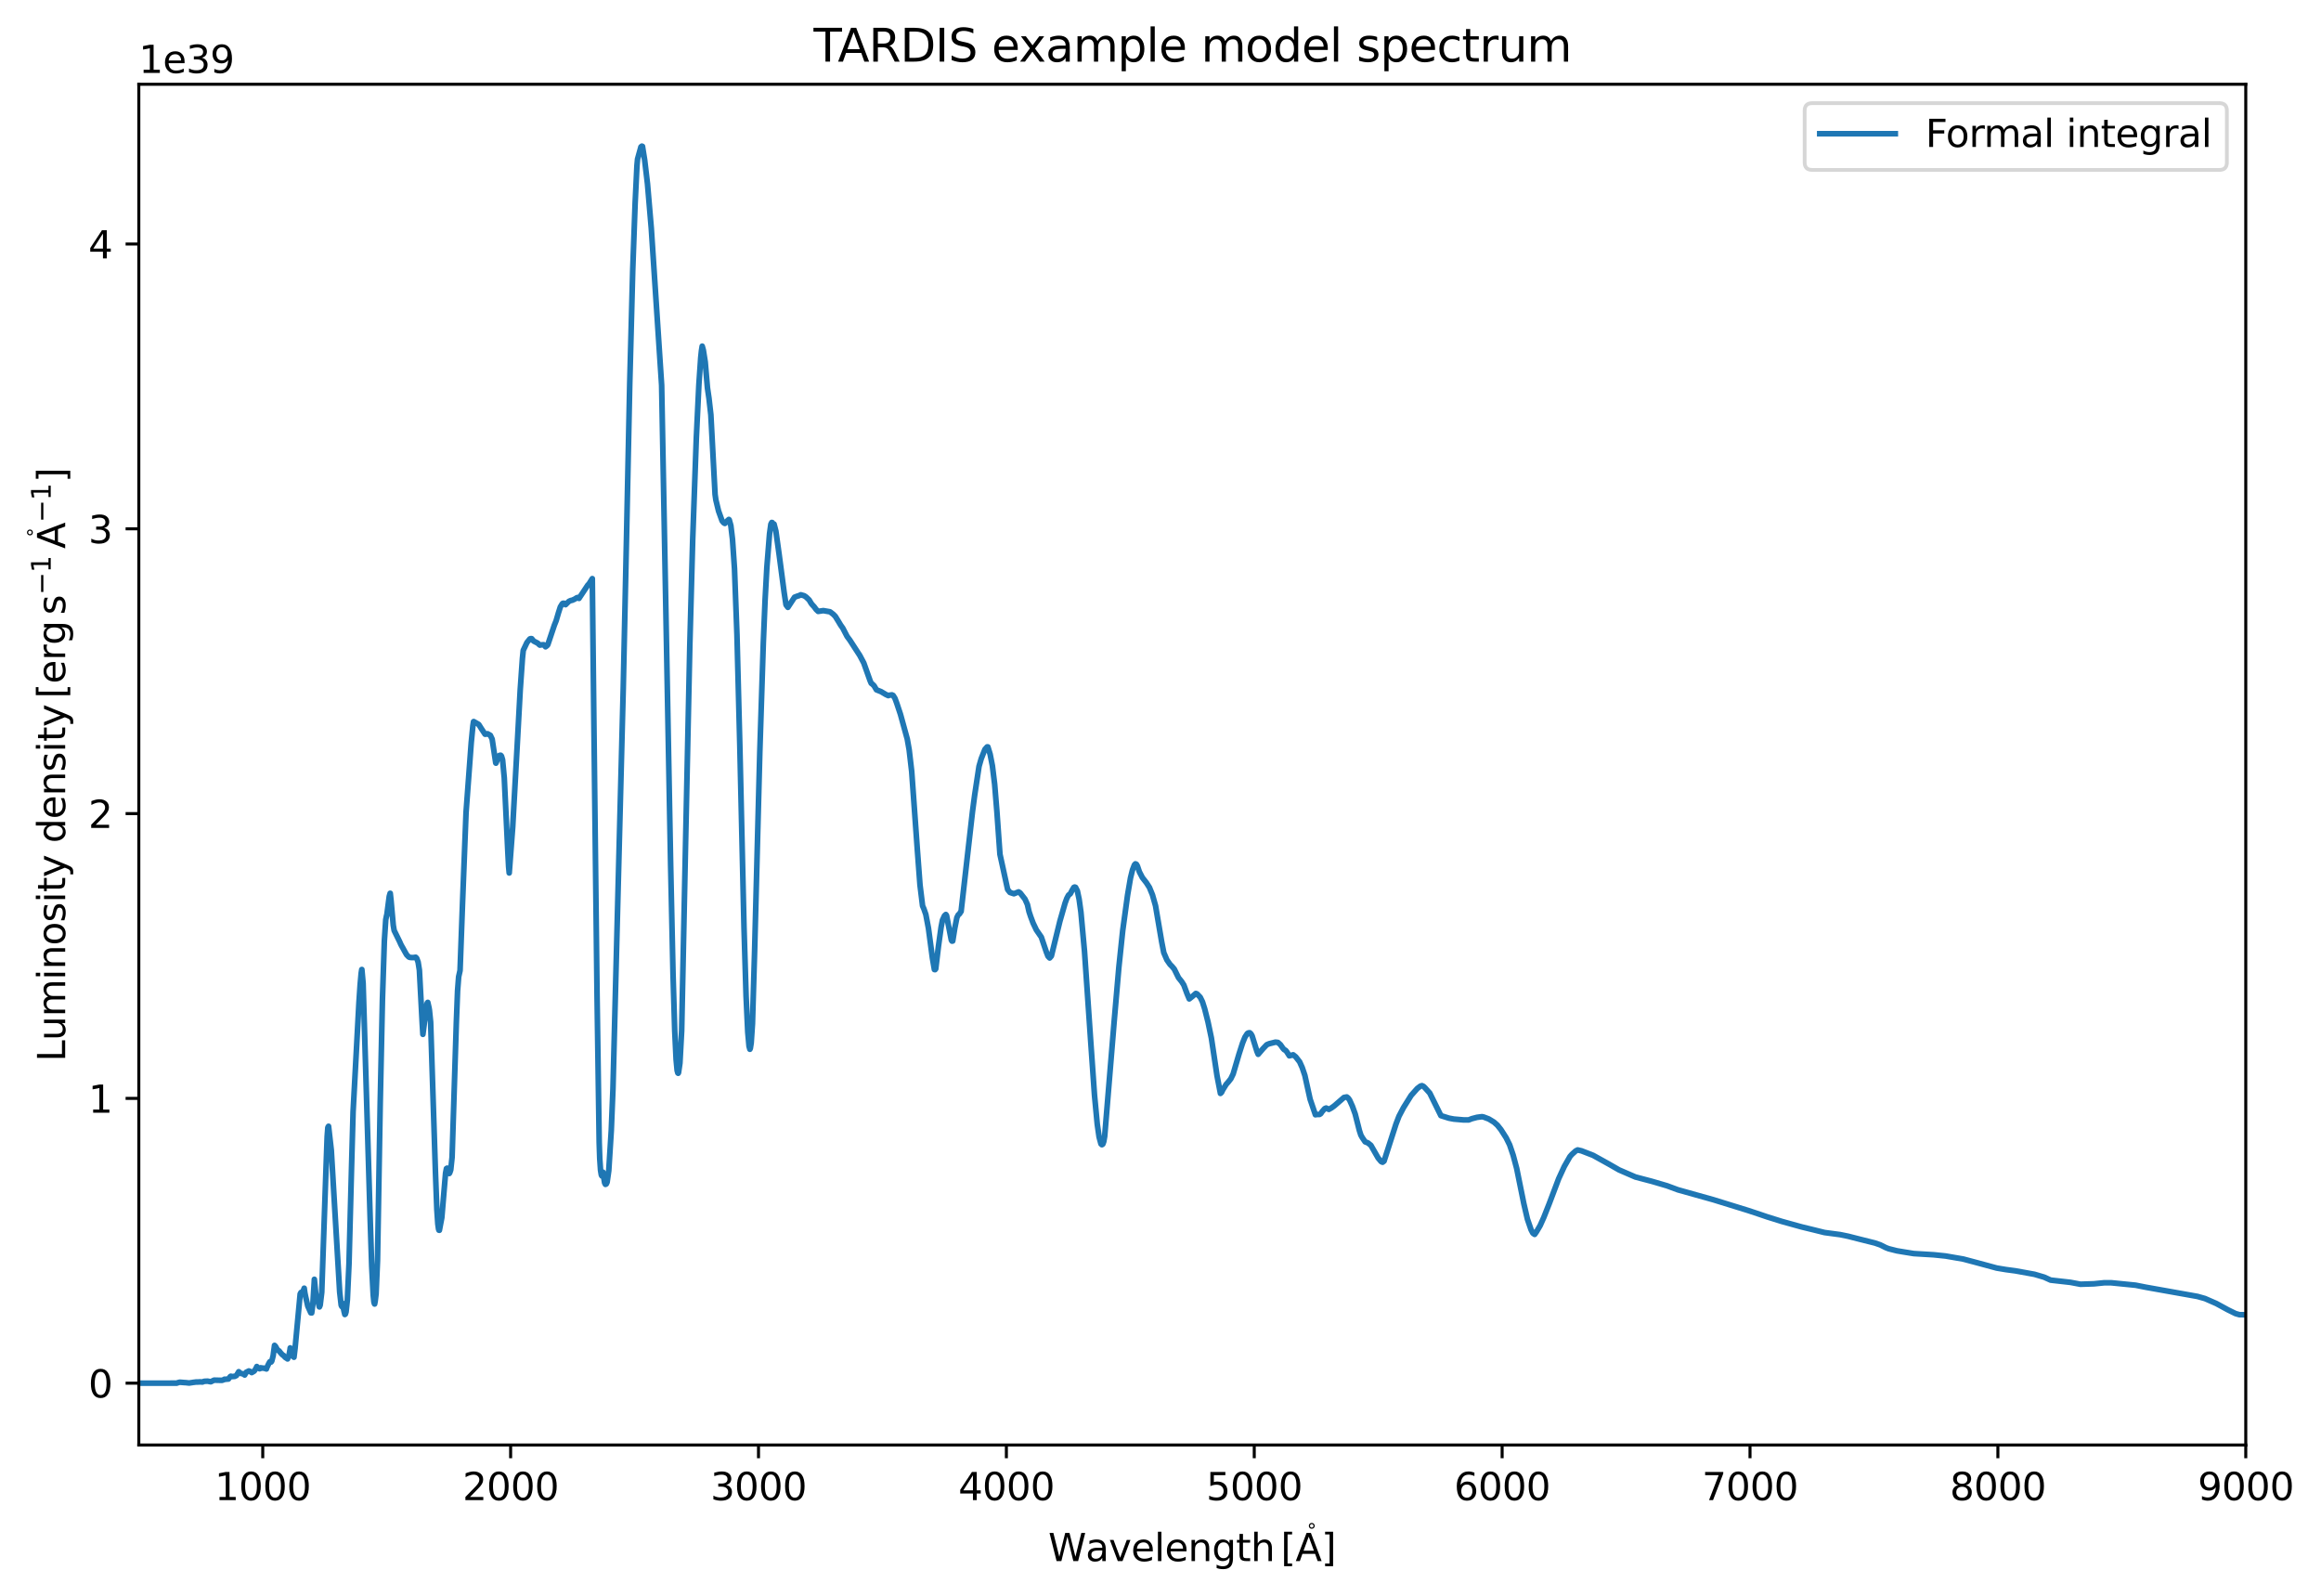 <?xml version="1.0" encoding="utf-8" standalone="no"?>
<!DOCTYPE svg PUBLIC "-//W3C//DTD SVG 1.1//EN"
  "http://www.w3.org/Graphics/SVG/1.1/DTD/svg11.dtd">
<svg xmlns:xlink="http://www.w3.org/1999/xlink" width="614.688pt" height="422.756pt" viewBox="0 0 614.688 422.756" xmlns="http://www.w3.org/2000/svg" version="1.1">
 <defs>
  <style type="text/css">*{stroke-linejoin: round; stroke-linecap: butt}</style>
 </defs>
 <g id="figure_1">
  <g id="patch_1">
   <path d="M 0 422.756 
L 614.688 422.756 
L 614.688 0 
L 0 0 
z
" style="fill: #ffffff"/>
  </g>
  <g id="axes_1">
   <g id="patch_2">
    <path d="M 36.763 382.678 
L 594.763 382.678 
L 594.763 22.318 
L 36.763 22.318 
z
" style="fill: #ffffff"/>
   </g>
   <g id="matplotlib.axis_1">
    <g id="xtick_1">
     <g id="line2d_1">
      <defs>
       <path id="ma268e1505b" d="M 0 0 
L 0 3.5 
" style="stroke: #000000; stroke-width: 0.8"/>
      </defs>
      <g>
       <use xlink:href="#ma268e1505b" x="69.586" y="382.678" style="stroke: #000000; stroke-width: 0.8"/>
      </g>
     </g>
     <g id="text_1">
      <!-- 1000 -->
      <g transform="translate(56.861 397.277) scale(0.1 -0.1)">
       <defs>
        <path id="DejaVuSans-31" d="M 794 531 
L 1825 531 
L 1825 4091 
L 703 3866 
L 703 4441 
L 1819 4666 
L 2450 4666 
L 2450 531 
L 3481 531 
L 3481 0 
L 794 0 
L 794 531 
z
" transform="scale(0.016)"/>
        <path id="DejaVuSans-30" d="M 2034 4250 
Q 1547 4250 1301 3770 
Q 1056 3291 1056 2328 
Q 1056 1369 1301 889 
Q 1547 409 2034 409 
Q 2525 409 2770 889 
Q 3016 1369 3016 2328 
Q 3016 3291 2770 3770 
Q 2525 4250 2034 4250 
z
M 2034 4750 
Q 2819 4750 3233 4129 
Q 3647 3509 3647 2328 
Q 3647 1150 3233 529 
Q 2819 -91 2034 -91 
Q 1250 -91 836 529 
Q 422 1150 422 2328 
Q 422 3509 836 4129 
Q 1250 4750 2034 4750 
z
" transform="scale(0.016)"/>
       </defs>
       <use xlink:href="#DejaVuSans-31"/>
       <use xlink:href="#DejaVuSans-30" transform="translate(63.623 0)"/>
       <use xlink:href="#DejaVuSans-30" transform="translate(127.246 0)"/>
       <use xlink:href="#DejaVuSans-30" transform="translate(190.869 0)"/>
      </g>
     </g>
    </g>
    <g id="xtick_2">
     <g id="line2d_2">
      <g>
       <use xlink:href="#ma268e1505b" x="135.233" y="382.678" style="stroke: #000000; stroke-width: 0.8"/>
      </g>
     </g>
     <g id="text_2">
      <!-- 2000 -->
      <g transform="translate(122.508 397.277) scale(0.1 -0.1)">
       <defs>
        <path id="DejaVuSans-32" d="M 1228 531 
L 3431 531 
L 3431 0 
L 469 0 
L 469 531 
Q 828 903 1448 1529 
Q 2069 2156 2228 2338 
Q 2531 2678 2651 2914 
Q 2772 3150 2772 3378 
Q 2772 3750 2511 3984 
Q 2250 4219 1831 4219 
Q 1534 4219 1204 4116 
Q 875 4013 500 3803 
L 500 4441 
Q 881 4594 1212 4672 
Q 1544 4750 1819 4750 
Q 2544 4750 2975 4387 
Q 3406 4025 3406 3419 
Q 3406 3131 3298 2873 
Q 3191 2616 2906 2266 
Q 2828 2175 2409 1742 
Q 1991 1309 1228 531 
z
" transform="scale(0.016)"/>
       </defs>
       <use xlink:href="#DejaVuSans-32"/>
       <use xlink:href="#DejaVuSans-30" transform="translate(63.623 0)"/>
       <use xlink:href="#DejaVuSans-30" transform="translate(127.246 0)"/>
       <use xlink:href="#DejaVuSans-30" transform="translate(190.869 0)"/>
      </g>
     </g>
    </g>
    <g id="xtick_3">
     <g id="line2d_3">
      <g>
       <use xlink:href="#ma268e1505b" x="200.88" y="382.678" style="stroke: #000000; stroke-width: 0.8"/>
      </g>
     </g>
     <g id="text_3">
      <!-- 3000 -->
      <g transform="translate(188.155 397.277) scale(0.1 -0.1)">
       <defs>
        <path id="DejaVuSans-33" d="M 2597 2516 
Q 3050 2419 3304 2112 
Q 3559 1806 3559 1356 
Q 3559 666 3084 287 
Q 2609 -91 1734 -91 
Q 1441 -91 1130 -33 
Q 819 25 488 141 
L 488 750 
Q 750 597 1062 519 
Q 1375 441 1716 441 
Q 2309 441 2620 675 
Q 2931 909 2931 1356 
Q 2931 1769 2642 2001 
Q 2353 2234 1838 2234 
L 1294 2234 
L 1294 2753 
L 1863 2753 
Q 2328 2753 2575 2939 
Q 2822 3125 2822 3475 
Q 2822 3834 2567 4026 
Q 2313 4219 1838 4219 
Q 1578 4219 1281 4162 
Q 984 4106 628 3988 
L 628 4550 
Q 988 4650 1302 4700 
Q 1616 4750 1894 4750 
Q 2613 4750 3031 4423 
Q 3450 4097 3450 3541 
Q 3450 3153 3228 2886 
Q 3006 2619 2597 2516 
z
" transform="scale(0.016)"/>
       </defs>
       <use xlink:href="#DejaVuSans-33"/>
       <use xlink:href="#DejaVuSans-30" transform="translate(63.623 0)"/>
       <use xlink:href="#DejaVuSans-30" transform="translate(127.246 0)"/>
       <use xlink:href="#DejaVuSans-30" transform="translate(190.869 0)"/>
      </g>
     </g>
    </g>
    <g id="xtick_4">
     <g id="line2d_4">
      <g>
       <use xlink:href="#ma268e1505b" x="266.527" y="382.678" style="stroke: #000000; stroke-width: 0.8"/>
      </g>
     </g>
     <g id="text_4">
      <!-- 4000 -->
      <g transform="translate(253.802 397.277) scale(0.1 -0.1)">
       <defs>
        <path id="DejaVuSans-34" d="M 2419 4116 
L 825 1625 
L 2419 1625 
L 2419 4116 
z
M 2253 4666 
L 3047 4666 
L 3047 1625 
L 3713 1625 
L 3713 1100 
L 3047 1100 
L 3047 0 
L 2419 0 
L 2419 1100 
L 313 1100 
L 313 1709 
L 2253 4666 
z
" transform="scale(0.016)"/>
       </defs>
       <use xlink:href="#DejaVuSans-34"/>
       <use xlink:href="#DejaVuSans-30" transform="translate(63.623 0)"/>
       <use xlink:href="#DejaVuSans-30" transform="translate(127.246 0)"/>
       <use xlink:href="#DejaVuSans-30" transform="translate(190.869 0)"/>
      </g>
     </g>
    </g>
    <g id="xtick_5">
     <g id="line2d_5">
      <g>
       <use xlink:href="#ma268e1505b" x="332.174" y="382.678" style="stroke: #000000; stroke-width: 0.8"/>
      </g>
     </g>
     <g id="text_5">
      <!-- 5000 -->
      <g transform="translate(319.449 397.277) scale(0.1 -0.1)">
       <defs>
        <path id="DejaVuSans-35" d="M 691 4666 
L 3169 4666 
L 3169 4134 
L 1269 4134 
L 1269 2991 
Q 1406 3038 1543 3061 
Q 1681 3084 1819 3084 
Q 2600 3084 3056 2656 
Q 3513 2228 3513 1497 
Q 3513 744 3044 326 
Q 2575 -91 1722 -91 
Q 1428 -91 1123 -41 
Q 819 9 494 109 
L 494 744 
Q 775 591 1075 516 
Q 1375 441 1709 441 
Q 2250 441 2565 725 
Q 2881 1009 2881 1497 
Q 2881 1984 2565 2268 
Q 2250 2553 1709 2553 
Q 1456 2553 1204 2497 
Q 953 2441 691 2322 
L 691 4666 
z
" transform="scale(0.016)"/>
       </defs>
       <use xlink:href="#DejaVuSans-35"/>
       <use xlink:href="#DejaVuSans-30" transform="translate(63.623 0)"/>
       <use xlink:href="#DejaVuSans-30" transform="translate(127.246 0)"/>
       <use xlink:href="#DejaVuSans-30" transform="translate(190.869 0)"/>
      </g>
     </g>
    </g>
    <g id="xtick_6">
     <g id="line2d_6">
      <g>
       <use xlink:href="#ma268e1505b" x="397.821" y="382.678" style="stroke: #000000; stroke-width: 0.8"/>
      </g>
     </g>
     <g id="text_6">
      <!-- 6000 -->
      <g transform="translate(385.096 397.277) scale(0.1 -0.1)">
       <defs>
        <path id="DejaVuSans-36" d="M 2113 2584 
Q 1688 2584 1439 2293 
Q 1191 2003 1191 1497 
Q 1191 994 1439 701 
Q 1688 409 2113 409 
Q 2538 409 2786 701 
Q 3034 994 3034 1497 
Q 3034 2003 2786 2293 
Q 2538 2584 2113 2584 
z
M 3366 4563 
L 3366 3988 
Q 3128 4100 2886 4159 
Q 2644 4219 2406 4219 
Q 1781 4219 1451 3797 
Q 1122 3375 1075 2522 
Q 1259 2794 1537 2939 
Q 1816 3084 2150 3084 
Q 2853 3084 3261 2657 
Q 3669 2231 3669 1497 
Q 3669 778 3244 343 
Q 2819 -91 2113 -91 
Q 1303 -91 875 529 
Q 447 1150 447 2328 
Q 447 3434 972 4092 
Q 1497 4750 2381 4750 
Q 2619 4750 2861 4703 
Q 3103 4656 3366 4563 
z
" transform="scale(0.016)"/>
       </defs>
       <use xlink:href="#DejaVuSans-36"/>
       <use xlink:href="#DejaVuSans-30" transform="translate(63.623 0)"/>
       <use xlink:href="#DejaVuSans-30" transform="translate(127.246 0)"/>
       <use xlink:href="#DejaVuSans-30" transform="translate(190.869 0)"/>
      </g>
     </g>
    </g>
    <g id="xtick_7">
     <g id="line2d_7">
      <g>
       <use xlink:href="#ma268e1505b" x="463.468" y="382.678" style="stroke: #000000; stroke-width: 0.8"/>
      </g>
     </g>
     <g id="text_7">
      <!-- 7000 -->
      <g transform="translate(450.743 397.277) scale(0.1 -0.1)">
       <defs>
        <path id="DejaVuSans-37" d="M 525 4666 
L 3525 4666 
L 3525 4397 
L 1831 0 
L 1172 0 
L 2766 4134 
L 525 4134 
L 525 4666 
z
" transform="scale(0.016)"/>
       </defs>
       <use xlink:href="#DejaVuSans-37"/>
       <use xlink:href="#DejaVuSans-30" transform="translate(63.623 0)"/>
       <use xlink:href="#DejaVuSans-30" transform="translate(127.246 0)"/>
       <use xlink:href="#DejaVuSans-30" transform="translate(190.869 0)"/>
      </g>
     </g>
    </g>
    <g id="xtick_8">
     <g id="line2d_8">
      <g>
       <use xlink:href="#ma268e1505b" x="529.115" y="382.678" style="stroke: #000000; stroke-width: 0.8"/>
      </g>
     </g>
     <g id="text_8">
      <!-- 8000 -->
      <g transform="translate(516.39 397.277) scale(0.1 -0.1)">
       <defs>
        <path id="DejaVuSans-38" d="M 2034 2216 
Q 1584 2216 1326 1975 
Q 1069 1734 1069 1313 
Q 1069 891 1326 650 
Q 1584 409 2034 409 
Q 2484 409 2743 651 
Q 3003 894 3003 1313 
Q 3003 1734 2745 1975 
Q 2488 2216 2034 2216 
z
M 1403 2484 
Q 997 2584 770 2862 
Q 544 3141 544 3541 
Q 544 4100 942 4425 
Q 1341 4750 2034 4750 
Q 2731 4750 3128 4425 
Q 3525 4100 3525 3541 
Q 3525 3141 3298 2862 
Q 3072 2584 2669 2484 
Q 3125 2378 3379 2068 
Q 3634 1759 3634 1313 
Q 3634 634 3220 271 
Q 2806 -91 2034 -91 
Q 1263 -91 848 271 
Q 434 634 434 1313 
Q 434 1759 690 2068 
Q 947 2378 1403 2484 
z
M 1172 3481 
Q 1172 3119 1398 2916 
Q 1625 2713 2034 2713 
Q 2441 2713 2670 2916 
Q 2900 3119 2900 3481 
Q 2900 3844 2670 4047 
Q 2441 4250 2034 4250 
Q 1625 4250 1398 4047 
Q 1172 3844 1172 3481 
z
" transform="scale(0.016)"/>
       </defs>
       <use xlink:href="#DejaVuSans-38"/>
       <use xlink:href="#DejaVuSans-30" transform="translate(63.623 0)"/>
       <use xlink:href="#DejaVuSans-30" transform="translate(127.246 0)"/>
       <use xlink:href="#DejaVuSans-30" transform="translate(190.869 0)"/>
      </g>
     </g>
    </g>
    <g id="xtick_9">
     <g id="line2d_9">
      <g>
       <use xlink:href="#ma268e1505b" x="594.763" y="382.678" style="stroke: #000000; stroke-width: 0.8"/>
      </g>
     </g>
     <g id="text_9">
      <!-- 9000 -->
      <g transform="translate(582.038 397.277) scale(0.1 -0.1)">
       <defs>
        <path id="DejaVuSans-39" d="M 703 97 
L 703 672 
Q 941 559 1184 500 
Q 1428 441 1663 441 
Q 2288 441 2617 861 
Q 2947 1281 2994 2138 
Q 2813 1869 2534 1725 
Q 2256 1581 1919 1581 
Q 1219 1581 811 2004 
Q 403 2428 403 3163 
Q 403 3881 828 4315 
Q 1253 4750 1959 4750 
Q 2769 4750 3195 4129 
Q 3622 3509 3622 2328 
Q 3622 1225 3098 567 
Q 2575 -91 1691 -91 
Q 1453 -91 1209 -44 
Q 966 3 703 97 
z
M 1959 2075 
Q 2384 2075 2632 2365 
Q 2881 2656 2881 3163 
Q 2881 3666 2632 3958 
Q 2384 4250 1959 4250 
Q 1534 4250 1286 3958 
Q 1038 3666 1038 3163 
Q 1038 2656 1286 2365 
Q 1534 2075 1959 2075 
z
" transform="scale(0.016)"/>
       </defs>
       <use xlink:href="#DejaVuSans-39"/>
       <use xlink:href="#DejaVuSans-30" transform="translate(63.623 0)"/>
       <use xlink:href="#DejaVuSans-30" transform="translate(127.246 0)"/>
       <use xlink:href="#DejaVuSans-30" transform="translate(190.869 0)"/>
      </g>
     </g>
    </g>
    <g id="text_10">
     <!-- $\text{Wavelength}\,[\mathrm{\mathring{A}}]$ -->
     <g transform="translate(277.613 413.456) scale(0.1 -0.1)">
      <defs>
       <path id="DejaVuSans-57" d="M 213 4666 
L 850 4666 
L 1831 722 
L 2809 4666 
L 3519 4666 
L 4500 722 
L 5478 4666 
L 6119 4666 
L 4947 0 
L 4153 0 
L 3169 4050 
L 2175 0 
L 1381 0 
L 213 4666 
z
" transform="scale(0.016)"/>
       <path id="DejaVuSans-61" d="M 2194 1759 
Q 1497 1759 1228 1600 
Q 959 1441 959 1056 
Q 959 750 1161 570 
Q 1363 391 1709 391 
Q 2188 391 2477 730 
Q 2766 1069 2766 1631 
L 2766 1759 
L 2194 1759 
z
M 3341 1997 
L 3341 0 
L 2766 0 
L 2766 531 
Q 2569 213 2275 61 
Q 1981 -91 1556 -91 
Q 1019 -91 701 211 
Q 384 513 384 1019 
Q 384 1609 779 1909 
Q 1175 2209 1959 2209 
L 2766 2209 
L 2766 2266 
Q 2766 2663 2505 2880 
Q 2244 3097 1772 3097 
Q 1472 3097 1187 3025 
Q 903 2953 641 2809 
L 641 3341 
Q 956 3463 1253 3523 
Q 1550 3584 1831 3584 
Q 2591 3584 2966 3190 
Q 3341 2797 3341 1997 
z
" transform="scale(0.016)"/>
       <path id="DejaVuSans-76" d="M 191 3500 
L 800 3500 
L 1894 563 
L 2988 3500 
L 3597 3500 
L 2284 0 
L 1503 0 
L 191 3500 
z
" transform="scale(0.016)"/>
       <path id="DejaVuSans-65" d="M 3597 1894 
L 3597 1613 
L 953 1613 
Q 991 1019 1311 708 
Q 1631 397 2203 397 
Q 2534 397 2845 478 
Q 3156 559 3463 722 
L 3463 178 
Q 3153 47 2828 -22 
Q 2503 -91 2169 -91 
Q 1331 -91 842 396 
Q 353 884 353 1716 
Q 353 2575 817 3079 
Q 1281 3584 2069 3584 
Q 2775 3584 3186 3129 
Q 3597 2675 3597 1894 
z
M 3022 2063 
Q 3016 2534 2758 2815 
Q 2500 3097 2075 3097 
Q 1594 3097 1305 2825 
Q 1016 2553 972 2059 
L 3022 2063 
z
" transform="scale(0.016)"/>
       <path id="DejaVuSans-6c" d="M 603 4863 
L 1178 4863 
L 1178 0 
L 603 0 
L 603 4863 
z
" transform="scale(0.016)"/>
       <path id="DejaVuSans-6e" d="M 3513 2113 
L 3513 0 
L 2938 0 
L 2938 2094 
Q 2938 2591 2744 2837 
Q 2550 3084 2163 3084 
Q 1697 3084 1428 2787 
Q 1159 2491 1159 1978 
L 1159 0 
L 581 0 
L 581 3500 
L 1159 3500 
L 1159 2956 
Q 1366 3272 1645 3428 
Q 1925 3584 2291 3584 
Q 2894 3584 3203 3211 
Q 3513 2838 3513 2113 
z
" transform="scale(0.016)"/>
       <path id="DejaVuSans-67" d="M 2906 1791 
Q 2906 2416 2648 2759 
Q 2391 3103 1925 3103 
Q 1463 3103 1205 2759 
Q 947 2416 947 1791 
Q 947 1169 1205 825 
Q 1463 481 1925 481 
Q 2391 481 2648 825 
Q 2906 1169 2906 1791 
z
M 3481 434 
Q 3481 -459 3084 -895 
Q 2688 -1331 1869 -1331 
Q 1566 -1331 1297 -1286 
Q 1028 -1241 775 -1147 
L 775 -588 
Q 1028 -725 1275 -790 
Q 1522 -856 1778 -856 
Q 2344 -856 2625 -561 
Q 2906 -266 2906 331 
L 2906 616 
Q 2728 306 2450 153 
Q 2172 0 1784 0 
Q 1141 0 747 490 
Q 353 981 353 1791 
Q 353 2603 747 3093 
Q 1141 3584 1784 3584 
Q 2172 3584 2450 3431 
Q 2728 3278 2906 2969 
L 2906 3500 
L 3481 3500 
L 3481 434 
z
" transform="scale(0.016)"/>
       <path id="DejaVuSans-74" d="M 1172 4494 
L 1172 3500 
L 2356 3500 
L 2356 3053 
L 1172 3053 
L 1172 1153 
Q 1172 725 1289 603 
Q 1406 481 1766 481 
L 2356 481 
L 2356 0 
L 1766 0 
Q 1100 0 847 248 
Q 594 497 594 1153 
L 594 3053 
L 172 3053 
L 172 3500 
L 594 3500 
L 594 4494 
L 1172 4494 
z
" transform="scale(0.016)"/>
       <path id="DejaVuSans-68" d="M 3513 2113 
L 3513 0 
L 2938 0 
L 2938 2094 
Q 2938 2591 2744 2837 
Q 2550 3084 2163 3084 
Q 1697 3084 1428 2787 
Q 1159 2491 1159 1978 
L 1159 0 
L 581 0 
L 581 4863 
L 1159 4863 
L 1159 2956 
Q 1366 3272 1645 3428 
Q 1925 3584 2291 3584 
Q 2894 3584 3203 3211 
Q 3513 2838 3513 2113 
z
" transform="scale(0.016)"/>
       <path id="DejaVuSans-5b" d="M 550 4863 
L 1875 4863 
L 1875 4416 
L 1125 4416 
L 1125 -397 
L 1875 -397 
L 1875 -844 
L 550 -844 
L 550 4863 
z
" transform="scale(0.016)"/>
       <path id="DejaVuSans-2218" d="M 2003 2603 
Q 1753 2603 1581 2429 
Q 1409 2256 1409 2006 
Q 1409 1759 1581 1589 
Q 1753 1419 2003 1419 
Q 2253 1419 2425 1589 
Q 2597 1759 2597 2006 
Q 2597 2253 2423 2428 
Q 2250 2603 2003 2603 
z
M 2003 3006 
Q 2203 3006 2387 2929 
Q 2572 2853 2706 2709 
Q 2850 2569 2922 2390 
Q 2994 2212 2994 2006 
Q 2994 1594 2705 1308 
Q 2416 1022 1997 1022 
Q 1575 1022 1294 1303 
Q 1013 1584 1013 2006 
Q 1013 2425 1300 2715 
Q 1588 3006 2003 3006 
z
" transform="scale(0.016)"/>
       <path id="DejaVuSans-41" d="M 2188 4044 
L 1331 1722 
L 3047 1722 
L 2188 4044 
z
M 1831 4666 
L 2547 4666 
L 4325 0 
L 3669 0 
L 3244 1197 
L 1141 1197 
L 716 0 
L 50 0 
L 1831 4666 
z
" transform="scale(0.016)"/>
       <path id="DejaVuSans-5d" d="M 1947 4863 
L 1947 -844 
L 622 -844 
L 622 -397 
L 1369 -397 
L 1369 4416 
L 622 4416 
L 622 4863 
L 1947 4863 
z
" transform="scale(0.016)"/>
      </defs>
      <use xlink:href="#DejaVuSans-57" transform="translate(0 0.391)"/>
      <use xlink:href="#DejaVuSans-61" transform="translate(98.877 0.391)"/>
      <use xlink:href="#DejaVuSans-76" transform="translate(160.156 0.391)"/>
      <use xlink:href="#DejaVuSans-65" transform="translate(219.336 0.391)"/>
      <use xlink:href="#DejaVuSans-6c" transform="translate(280.859 0.391)"/>
      <use xlink:href="#DejaVuSans-65" transform="translate(308.643 0.391)"/>
      <use xlink:href="#DejaVuSans-6e" transform="translate(370.166 0.391)"/>
      <use xlink:href="#DejaVuSans-67" transform="translate(433.545 0.391)"/>
      <use xlink:href="#DejaVuSans-74" transform="translate(497.021 0.391)"/>
      <use xlink:href="#DejaVuSans-68" transform="translate(536.23 0.391)"/>
      <use xlink:href="#DejaVuSans-5b" transform="translate(615.845 0.391)"/>
      <use xlink:href="#DejaVuSans-2218" transform="translate(682.211 77.969) scale(0.49)"/>
      <use xlink:href="#DejaVuSans-41" transform="translate(654.859 0.391)"/>
      <use xlink:href="#DejaVuSans-5d" transform="translate(723.267 0.391)"/>
     </g>
    </g>
   </g>
   <g id="matplotlib.axis_2">
    <g id="ytick_1">
     <g id="line2d_10">
      <defs>
       <path id="m014abcb48f" d="M 0 0 
L -3.5 0 
" style="stroke: #000000; stroke-width: 0.8"/>
      </defs>
      <g>
       <use xlink:href="#m014abcb48f" x="36.763" y="366.298" style="stroke: #000000; stroke-width: 0.8"/>
      </g>
     </g>
     <g id="text_11">
      <!-- 0 -->
      <g transform="translate(23.4 370.097) scale(0.1 -0.1)">
       <use xlink:href="#DejaVuSans-30"/>
      </g>
     </g>
    </g>
    <g id="ytick_2">
     <g id="line2d_11">
      <g>
       <use xlink:href="#m014abcb48f" x="36.763" y="290.881" style="stroke: #000000; stroke-width: 0.8"/>
      </g>
     </g>
     <g id="text_12">
      <!-- 1 -->
      <g transform="translate(23.4 294.68) scale(0.1 -0.1)">
       <use xlink:href="#DejaVuSans-31"/>
      </g>
     </g>
    </g>
    <g id="ytick_3">
     <g id="line2d_12">
      <g>
       <use xlink:href="#m014abcb48f" x="36.763" y="215.463" style="stroke: #000000; stroke-width: 0.8"/>
      </g>
     </g>
     <g id="text_13">
      <!-- 2 -->
      <g transform="translate(23.4 219.262) scale(0.1 -0.1)">
       <use xlink:href="#DejaVuSans-32"/>
      </g>
     </g>
    </g>
    <g id="ytick_4">
     <g id="line2d_13">
      <g>
       <use xlink:href="#m014abcb48f" x="36.763" y="140.046" style="stroke: #000000; stroke-width: 0.8"/>
      </g>
     </g>
     <g id="text_14">
      <!-- 3 -->
      <g transform="translate(23.4 143.845) scale(0.1 -0.1)">
       <use xlink:href="#DejaVuSans-33"/>
      </g>
     </g>
    </g>
    <g id="ytick_5">
     <g id="line2d_14">
      <g>
       <use xlink:href="#m014abcb48f" x="36.763" y="64.628" style="stroke: #000000; stroke-width: 0.8"/>
      </g>
     </g>
     <g id="text_15">
      <!-- 4 -->
      <g transform="translate(23.4 68.427) scale(0.1 -0.1)">
       <use xlink:href="#DejaVuSans-34"/>
      </g>
     </g>
    </g>
    <g id="text_16">
     <!-- $\text{Luminosity density}\,[\mathrm{erg\,s^{-1}\,\mathring{A}^{-1}}]$ -->
     <g transform="translate(17.3 281.148) rotate(-90) scale(0.1 -0.1)">
      <defs>
       <path id="DejaVuSans-4c" d="M 628 4666 
L 1259 4666 
L 1259 531 
L 3531 531 
L 3531 0 
L 628 0 
L 628 4666 
z
" transform="scale(0.016)"/>
       <path id="DejaVuSans-75" d="M 544 1381 
L 544 3500 
L 1119 3500 
L 1119 1403 
Q 1119 906 1312 657 
Q 1506 409 1894 409 
Q 2359 409 2629 706 
Q 2900 1003 2900 1516 
L 2900 3500 
L 3475 3500 
L 3475 0 
L 2900 0 
L 2900 538 
Q 2691 219 2414 64 
Q 2138 -91 1772 -91 
Q 1169 -91 856 284 
Q 544 659 544 1381 
z
M 1991 3584 
L 1991 3584 
z
" transform="scale(0.016)"/>
       <path id="DejaVuSans-6d" d="M 3328 2828 
Q 3544 3216 3844 3400 
Q 4144 3584 4550 3584 
Q 5097 3584 5394 3201 
Q 5691 2819 5691 2113 
L 5691 0 
L 5113 0 
L 5113 2094 
Q 5113 2597 4934 2840 
Q 4756 3084 4391 3084 
Q 3944 3084 3684 2787 
Q 3425 2491 3425 1978 
L 3425 0 
L 2847 0 
L 2847 2094 
Q 2847 2600 2669 2842 
Q 2491 3084 2119 3084 
Q 1678 3084 1418 2786 
Q 1159 2488 1159 1978 
L 1159 0 
L 581 0 
L 581 3500 
L 1159 3500 
L 1159 2956 
Q 1356 3278 1631 3431 
Q 1906 3584 2284 3584 
Q 2666 3584 2933 3390 
Q 3200 3197 3328 2828 
z
" transform="scale(0.016)"/>
       <path id="DejaVuSans-69" d="M 603 3500 
L 1178 3500 
L 1178 0 
L 603 0 
L 603 3500 
z
M 603 4863 
L 1178 4863 
L 1178 4134 
L 603 4134 
L 603 4863 
z
" transform="scale(0.016)"/>
       <path id="DejaVuSans-6f" d="M 1959 3097 
Q 1497 3097 1228 2736 
Q 959 2375 959 1747 
Q 959 1119 1226 758 
Q 1494 397 1959 397 
Q 2419 397 2687 759 
Q 2956 1122 2956 1747 
Q 2956 2369 2687 2733 
Q 2419 3097 1959 3097 
z
M 1959 3584 
Q 2709 3584 3137 3096 
Q 3566 2609 3566 1747 
Q 3566 888 3137 398 
Q 2709 -91 1959 -91 
Q 1206 -91 779 398 
Q 353 888 353 1747 
Q 353 2609 779 3096 
Q 1206 3584 1959 3584 
z
" transform="scale(0.016)"/>
       <path id="DejaVuSans-73" d="M 2834 3397 
L 2834 2853 
Q 2591 2978 2328 3040 
Q 2066 3103 1784 3103 
Q 1356 3103 1142 2972 
Q 928 2841 928 2578 
Q 928 2378 1081 2264 
Q 1234 2150 1697 2047 
L 1894 2003 
Q 2506 1872 2764 1633 
Q 3022 1394 3022 966 
Q 3022 478 2636 193 
Q 2250 -91 1575 -91 
Q 1294 -91 989 -36 
Q 684 19 347 128 
L 347 722 
Q 666 556 975 473 
Q 1284 391 1588 391 
Q 1994 391 2212 530 
Q 2431 669 2431 922 
Q 2431 1156 2273 1281 
Q 2116 1406 1581 1522 
L 1381 1569 
Q 847 1681 609 1914 
Q 372 2147 372 2553 
Q 372 3047 722 3315 
Q 1072 3584 1716 3584 
Q 2034 3584 2315 3537 
Q 2597 3491 2834 3397 
z
" transform="scale(0.016)"/>
       <path id="DejaVuSans-79" d="M 2059 -325 
Q 1816 -950 1584 -1140 
Q 1353 -1331 966 -1331 
L 506 -1331 
L 506 -850 
L 844 -850 
Q 1081 -850 1212 -737 
Q 1344 -625 1503 -206 
L 1606 56 
L 191 3500 
L 800 3500 
L 1894 763 
L 2988 3500 
L 3597 3500 
L 2059 -325 
z
" transform="scale(0.016)"/>
       <path id="DejaVuSans-20" transform="scale(0.016)"/>
       <path id="DejaVuSans-64" d="M 2906 2969 
L 2906 4863 
L 3481 4863 
L 3481 0 
L 2906 0 
L 2906 525 
Q 2725 213 2448 61 
Q 2172 -91 1784 -91 
Q 1150 -91 751 415 
Q 353 922 353 1747 
Q 353 2572 751 3078 
Q 1150 3584 1784 3584 
Q 2172 3584 2448 3432 
Q 2725 3281 2906 2969 
z
M 947 1747 
Q 947 1113 1208 752 
Q 1469 391 1925 391 
Q 2381 391 2643 752 
Q 2906 1113 2906 1747 
Q 2906 2381 2643 2742 
Q 2381 3103 1925 3103 
Q 1469 3103 1208 2742 
Q 947 2381 947 1747 
z
" transform="scale(0.016)"/>
       <path id="DejaVuSans-72" d="M 2631 2963 
Q 2534 3019 2420 3045 
Q 2306 3072 2169 3072 
Q 1681 3072 1420 2755 
Q 1159 2438 1159 1844 
L 1159 0 
L 581 0 
L 581 3500 
L 1159 3500 
L 1159 2956 
Q 1341 3275 1631 3429 
Q 1922 3584 2338 3584 
Q 2397 3584 2469 3576 
Q 2541 3569 2628 3553 
L 2631 2963 
z
" transform="scale(0.016)"/>
       <path id="DejaVuSans-2212" d="M 678 2272 
L 4684 2272 
L 4684 1741 
L 678 1741 
L 678 2272 
z
" transform="scale(0.016)"/>
      </defs>
      <use xlink:href="#DejaVuSans-4c" transform="translate(0 0.391)"/>
      <use xlink:href="#DejaVuSans-75" transform="translate(55.713 0.391)"/>
      <use xlink:href="#DejaVuSans-6d" transform="translate(119.092 0.391)"/>
      <use xlink:href="#DejaVuSans-69" transform="translate(216.504 0.391)"/>
      <use xlink:href="#DejaVuSans-6e" transform="translate(244.287 0.391)"/>
      <use xlink:href="#DejaVuSans-6f" transform="translate(307.666 0.391)"/>
      <use xlink:href="#DejaVuSans-73" transform="translate(368.848 0.391)"/>
      <use xlink:href="#DejaVuSans-69" transform="translate(420.947 0.391)"/>
      <use xlink:href="#DejaVuSans-74" transform="translate(448.73 0.391)"/>
      <use xlink:href="#DejaVuSans-79" transform="translate(487.939 0.391)"/>
      <use xlink:href="#DejaVuSans-20" transform="translate(547.119 0.391)"/>
      <use xlink:href="#DejaVuSans-64" transform="translate(578.906 0.391)"/>
      <use xlink:href="#DejaVuSans-65" transform="translate(642.383 0.391)"/>
      <use xlink:href="#DejaVuSans-6e" transform="translate(703.906 0.391)"/>
      <use xlink:href="#DejaVuSans-73" transform="translate(767.285 0.391)"/>
      <use xlink:href="#DejaVuSans-69" transform="translate(819.385 0.391)"/>
      <use xlink:href="#DejaVuSans-74" transform="translate(847.168 0.391)"/>
      <use xlink:href="#DejaVuSans-79" transform="translate(886.377 0.391)"/>
      <use xlink:href="#DejaVuSans-5b" transform="translate(961.792 0.391)"/>
      <use xlink:href="#DejaVuSans-65" transform="translate(1000.806 0.391)"/>
      <use xlink:href="#DejaVuSans-72" transform="translate(1062.329 0.391)"/>
      <use xlink:href="#DejaVuSans-67" transform="translate(1103.443 0.391)"/>
      <use xlink:href="#DejaVuSans-73" transform="translate(1183.155 0.391)"/>
      <use xlink:href="#DejaVuSans-2212" transform="translate(1236.212 38.672) scale(0.7)"/>
      <use xlink:href="#DejaVuSans-31" transform="translate(1294.864 38.672) scale(0.7)"/>
      <use xlink:href="#DejaVuSans-2218" transform="translate(1385.722 77.969) scale(0.49)"/>
      <use xlink:href="#DejaVuSans-41" transform="translate(1358.37 0.391)"/>
      <use xlink:href="#DejaVuSans-2212" transform="translate(1427.735 38.672) scale(0.7)"/>
      <use xlink:href="#DejaVuSans-31" transform="translate(1486.388 38.672) scale(0.7)"/>
      <use xlink:href="#DejaVuSans-5d" transform="translate(1533.658 0.391)"/>
     </g>
    </g>
    <g id="text_17">
     <!-- 1e39 -->
     <g transform="translate(36.763 19.318) scale(0.1 -0.1)">
      <use xlink:href="#DejaVuSans-31"/>
      <use xlink:href="#DejaVuSans-65" transform="translate(63.623 0)"/>
      <use xlink:href="#DejaVuSans-33" transform="translate(125.146 0)"/>
      <use xlink:href="#DejaVuSans-39" transform="translate(188.77 0)"/>
     </g>
    </g>
   </g>
   <g id="line2d_15">
    <path d="M 615.688 346.979 
L 614.467 346.941 
L 608.981 347.077 
L 604.662 347.697 
L 598.299 348.887 
L 597.251 348.524 
L 596.208 348.304 
L 594.131 348.174 
L 593.098 348.163 
L 592.069 347.872 
L 590.021 346.866 
L 586.976 345.207 
L 583.962 343.888 
L 581.971 343.326 
L 568.402 340.912 
L 565.577 340.354 
L 559.094 339.707 
L 557.269 339.71 
L 554.554 339.984 
L 550.975 340.098 
L 548.321 339.596 
L 543.09 339.007 
L 541.369 338.223 
L 538.807 337.466 
L 533.757 336.553 
L 531.267 336.222 
L 528.801 335.812 
L 526.357 335.145 
L 523.134 334.277 
L 519.951 333.432 
L 515.249 332.618 
L 512.161 332.3 
L 506.847 331.98 
L 503.859 331.496 
L 502.379 331.248 
L 500.175 330.693 
L 499.445 330.408 
L 497.99 329.68 
L 496.544 329.177 
L 492.257 328.105 
L 489.44 327.388 
L 487.349 326.957 
L 483.22 326.409 
L 480.506 325.737 
L 477.156 324.921 
L 471.894 323.462 
L 468.023 322.257 
L 466.112 321.607 
L 462.961 320.561 
L 453.761 317.717 
L 444.346 315.08 
L 441.484 314.02 
L 437.539 312.863 
L 433.117 311.697 
L 428.784 309.818 
L 426.12 308.291 
L 421.927 305.966 
L 418.836 304.768 
L 417.816 304.537 
L 417.308 304.795 
L 416.295 305.709 
L 415.79 306.278 
L 414.284 308.909 
L 412.789 312.155 
L 410.322 318.693 
L 408.855 322.399 
L 407.884 324.564 
L 406.917 326.204 
L 406.435 326.899 
L 405.954 326.559 
L 405.475 325.64 
L 404.519 322.855 
L 403.568 318.764 
L 401.679 309.44 
L 400.742 305.924 
L 399.809 303.175 
L 398.88 301.301 
L 397.495 299.14 
L 396.577 297.987 
L 395.663 297.171 
L 394.3 296.337 
L 392.947 295.822 
L 392.498 295.725 
L 391.157 295.898 
L 389.826 296.249 
L 388.943 296.587 
L 387.627 296.583 
L 385.021 296.358 
L 383.731 296.116 
L 381.601 295.446 
L 378.658 289.481 
L 377.411 288.097 
L 376.997 287.699 
L 376.584 287.512 
L 376.172 287.638 
L 375.351 288.261 
L 373.719 290.098 
L 371.699 293.326 
L 370.498 295.614 
L 369.702 297.696 
L 366.55 307.484 
L 366.16 307.785 
L 365.77 307.605 
L 364.994 306.678 
L 363.068 303.314 
L 362.304 302.684 
L 361.542 302.38 
L 360.784 301.267 
L 360.406 300.594 
L 360.029 299.426 
L 358.903 295.011 
L 358.156 292.937 
L 357.412 291.294 
L 357.042 290.786 
L 356.672 290.502 
L 355.934 290.637 
L 353.376 292.852 
L 352.652 293.377 
L 351.932 293.792 
L 351.214 293.437 
L 350.856 293.573 
L 350.142 294.386 
L 349.787 294.924 
L 349.432 295.142 
L 348.724 295.144 
L 348.371 295.215 
L 346.967 291.097 
L 345.575 284.794 
L 344.883 282.743 
L 344.194 281.203 
L 343.165 279.884 
L 342.483 279.339 
L 341.465 279.605 
L 340.789 278.539 
L 340.452 278.136 
L 340.116 277.994 
L 339.781 277.624 
L 339.112 276.666 
L 338.446 276.067 
L 337.783 275.988 
L 336.136 276.401 
L 335.481 276.669 
L 334.505 277.698 
L 333.211 279.202 
L 332.89 278.445 
L 331.609 274.34 
L 331.29 273.777 
L 330.972 273.501 
L 330.655 273.528 
L 330.338 273.697 
L 329.707 274.667 
L 329.077 276.223 
L 328.138 279.146 
L 326.584 284.416 
L 325.967 285.685 
L 325.352 286.467 
L 324.74 287.161 
L 323.825 288.631 
L 323.522 289.278 
L 323.218 289.561 
L 322.313 284.869 
L 320.814 274.879 
L 319.922 270.626 
L 319.035 267.13 
L 318.446 265.287 
L 317.859 264.088 
L 316.984 263.183 
L 316.693 263.095 
L 315.824 263.848 
L 314.959 264.534 
L 314.386 263.176 
L 313.529 260.873 
L 312.961 259.969 
L 312.112 258.913 
L 310.988 256.635 
L 310.429 255.965 
L 309.872 255.403 
L 309.04 254.211 
L 308.213 252.292 
L 307.664 249.469 
L 306.028 239.864 
L 305.217 236.988 
L 304.411 235.019 
L 303.608 233.766 
L 302.545 232.411 
L 301.753 230.888 
L 301.227 229.346 
L 300.964 228.891 
L 300.702 228.765 
L 300.441 229.038 
L 299.92 230.387 
L 299.4 232.488 
L 298.624 237.041 
L 297.34 246.403 
L 296.321 256.111 
L 295.057 270.683 
L 292.561 300.911 
L 292.314 302.323 
L 292.067 302.988 
L 291.82 303.149 
L 291.575 302.93 
L 291.084 301.094 
L 290.595 297.707 
L 289.864 290.016 
L 288.896 276.256 
L 287.218 251.942 
L 286.268 241.543 
L 285.795 238.145 
L 285.324 235.923 
L 284.854 234.994 
L 284.62 234.909 
L 284.386 235.008 
L 283.92 235.792 
L 283.455 236.697 
L 282.991 237.042 
L 282.529 237.92 
L 282.069 239.176 
L 280.697 243.965 
L 278.441 253.18 
L 277.994 253.696 
L 277.548 253.236 
L 277.104 252.09 
L 275.781 248.171 
L 274.905 246.901 
L 274.47 246.27 
L 273.603 244.457 
L 272.957 242.727 
L 272.527 241.431 
L 272.1 239.545 
L 271.46 238.114 
L 270.191 236.485 
L 269.77 236.197 
L 268.517 236.683 
L 267.481 236.343 
L 266.864 235.565 
L 264.826 226.236 
L 264.02 214.982 
L 263.419 207.659 
L 262.82 202.798 
L 262.224 199.742 
L 261.631 197.8 
L 261.434 197.796 
L 260.844 198.444 
L 259.868 200.916 
L 259.286 202.934 
L 258.129 210.576 
L 257.554 214.911 
L 254.534 241.382 
L 254.347 241.581 
L 254.161 241.97 
L 253.79 242.255 
L 253.419 242.993 
L 252.866 245.787 
L 252.315 249.201 
L 252.132 249.231 
L 251.949 248.963 
L 250.677 242.416 
L 250.496 242.182 
L 250.135 242.504 
L 249.596 243.68 
L 249.238 245.546 
L 248.526 250.676 
L 247.817 256.565 
L 247.64 256.791 
L 247.464 256.755 
L 246.937 253.71 
L 245.889 245.825 
L 245.195 242.168 
L 244.678 240.683 
L 244.334 239.904 
L 243.649 234.346 
L 242.968 225.309 
L 241.451 204.306 
L 240.782 198.561 
L 240.284 195.738 
L 238.472 189.157 
L 237.496 186.227 
L 237.011 184.919 
L 236.528 184.16 
L 236.207 184.015 
L 235.408 184.138 
L 235.249 184.217 
L 234.615 183.921 
L 233.358 183.173 
L 232.114 182.672 
L 231.497 181.621 
L 231.036 181.165 
L 230.73 180.952 
L 230.425 180.24 
L 228.762 175.576 
L 227.715 173.6 
L 225.07 169.518 
L 224.346 168.542 
L 223.197 166.332 
L 222.628 165.532 
L 222.061 164.58 
L 221.216 163.217 
L 220.657 162.657 
L 219.823 162.017 
L 218.038 161.708 
L 216.685 161.914 
L 216.149 161.406 
L 215.615 160.683 
L 215.084 160.108 
L 214.819 159.766 
L 214.292 158.881 
L 213.507 158.124 
L 212.986 157.772 
L 212.081 157.518 
L 211.568 157.763 
L 211.184 157.865 
L 210.422 158.158 
L 208.664 160.839 
L 208.167 160.173 
L 207.673 156.903 
L 206.325 146.696 
L 205.477 140.625 
L 204.996 138.792 
L 204.876 138.854 
L 204.756 139.134 
L 204.517 138.389 
L 204.397 138.362 
L 204.159 138.811 
L 203.802 141.405 
L 203.093 150.273 
L 202.623 158.922 
L 202.155 170.235 
L 201.225 199.199 
L 199.848 251.933 
L 199.279 271.154 
L 198.94 276.198 
L 198.714 277.612 
L 198.602 277.871 
L 198.377 277.083 
L 198.04 273.332 
L 197.594 263.844 
L 197.038 245.493 
L 195.937 197.615 
L 195.174 168.081 
L 194.524 150.613 
L 193.986 142.757 
L 193.558 139.21 
L 193.132 137.666 
L 193.025 137.562 
L 192.602 137.942 
L 191.969 138.622 
L 191.655 138.444 
L 191.237 137.94 
L 190.304 135.343 
L 189.585 132.376 
L 189.38 130.925 
L 188.263 109.845 
L 187.76 105.45 
L 187.359 102.71 
L 186.762 95.833 
L 186.267 92.727 
L 185.971 91.673 
L 185.774 92.887 
L 185.578 94.75 
L 185.089 101.875 
L 184.41 116.076 
L 183.447 143.024 
L 182.685 171.01 
L 181.553 223.968 
L 180.528 272.944 
L 180.066 281.541 
L 179.698 284.064 
L 179.607 284.227 
L 179.515 284.145 
L 179.332 283.477 
L 179.059 280.564 
L 178.695 272.982 
L 178.242 257.952 
L 177.613 229.142 
L 175.227 102.01 
L 174.016 83.668 
L 172.483 60.433 
L 171.476 48.649 
L 170.729 42.365 
L 170.153 38.771 
L 169.989 38.707 
L 169.744 38.903 
L 168.85 42.126 
L 168.689 43.879 
L 168.207 53.833 
L 167.568 71.603 
L 166.776 101.736 
L 165.914 142.851 
L 165.062 182.197 
L 162.333 288.387 
L 161.887 299.423 
L 161.223 310.004 
L 160.783 313.078 
L 160.564 313.54 
L 160.346 313.653 
L 160.128 313.245 
L 159.839 311.482 
L 159.694 310.428 
L 159.479 311.334 
L 159.407 311.426 
L 159.263 311.184 
L 159.049 309.913 
L 158.835 306.819 
L 158.692 302.57 
L 158.125 263.827 
L 157.282 191.316 
L 156.864 153.236 
L 156.795 153.343 
L 155.967 154.668 
L 155.692 154.921 
L 153.335 158.475 
L 153.005 158.226 
L 152.741 158.309 
L 152.217 158.649 
L 151.567 158.949 
L 151.179 159.028 
L 150.858 159.164 
L 150.666 159.262 
L 149.776 160.133 
L 149.65 160.034 
L 149.398 159.753 
L 149.084 159.766 
L 148.897 159.911 
L 148.399 160.73 
L 147.905 162.276 
L 147.292 164.369 
L 146.805 165.59 
L 145.068 170.763 
L 144.832 171.03 
L 144.597 171.185 
L 144.479 171.286 
L 144.421 171.202 
L 144.011 170.748 
L 143.489 170.763 
L 142.97 170.838 
L 142.684 170.592 
L 142.398 170.318 
L 141.325 169.77 
L 140.822 169.144 
L 140.6 169.11 
L 140.323 169.21 
L 139.554 170.159 
L 138.685 172.003 
L 138.578 172.239 
L 138.362 174.327 
L 137.775 182.691 
L 137.087 195.349 
L 135.783 219.021 
L 134.86 231.179 
L 134.707 229.584 
L 134.505 225.815 
L 133.549 205.987 
L 133.102 201.226 
L 132.805 200.217 
L 132.608 200.015 
L 132.461 199.997 
L 132.216 200.093 
L 132.07 200.348 
L 131.342 202.103 
L 131.294 202.053 
L 130.338 195.733 
L 129.865 194.739 
L 129.116 194.31 
L 128.744 194.427 
L 128.467 194.442 
L 127.553 193.064 
L 126.786 191.85 
L 125.456 191.086 
L 125.412 191.115 
L 125.237 192.203 
L 124.801 196.672 
L 123.429 215.139 
L 122.503 238.967 
L 121.839 257.021 
L 121.468 258.686 
L 121.182 262.391 
L 120.856 270.81 
L 119.73 306.462 
L 119.373 309.809 
L 119.096 310.613 
L 118.978 310.777 
L 118.939 310.736 
L 118.821 310.654 
L 118.43 309.351 
L 118.236 309.465 
L 118.004 310.689 
L 117.811 312.902 
L 117.008 322.447 
L 116.366 325.805 
L 116.253 325.787 
L 116.141 325.456 
L 115.954 324.122 
L 115.694 320.268 
L 115.324 310.432 
L 114.049 270.702 
L 113.726 267.52 
L 113.619 266.872 
L 113.298 265.46 
L 113.262 265.471 
L 113.121 265.682 
L 112.944 266.5 
L 112.732 268.265 
L 111.999 273.919 
L 111.826 271.121 
L 111.071 256.929 
L 110.731 254.782 
L 110.359 253.767 
L 110.091 253.5 
L 109.492 253.588 
L 109.195 253.587 
L 108.932 253.576 
L 108.573 253.545 
L 108.281 253.448 
L 107.703 252.86 
L 107.257 252.086 
L 106.658 250.988 
L 106.47 250.673 
L 106.159 250.098 
L 105.818 249.319 
L 104.39 246.421 
L 104.15 245.026 
L 103.557 238.436 
L 103.351 236.566 
L 103.322 236.57 
L 103.088 237.395 
L 102.421 242.494 
L 102.392 242.414 
L 102.363 242.556 
L 102.162 243.535 
L 101.791 249.214 
L 101.282 264.758 
L 100.694 292.178 
L 99.977 333.873 
L 99.595 342.661 
L 99.351 344.654 
L 99.216 345.332 
L 99.162 345.272 
L 99.027 344.786 
L 98.84 342.948 
L 98.44 335.247 
L 98.044 322.974 
L 96.162 260.38 
L 95.835 256.744 
L 95.81 256.756 
L 95.659 257.697 
L 95.385 260.741 
L 95.064 265.532 
L 93.512 294.396 
L 93.109 308.884 
L 92.429 334.705 
L 91.989 344.254 
L 91.645 347.437 
L 91.463 348.011 
L 91.326 348.114 
L 91.304 348.017 
L 91.123 347.304 
L 90.875 346.088 
L 90.763 345.166 
L 90.718 345.373 
L 90.539 346.014 
L 90.362 345.664 
L 89.964 342.196 
L 88.537 318.133 
L 87.737 304.595 
L 87.013 298.265 
L 86.829 298.571 
L 86.646 301.004 
L 86.363 308.808 
L 85.208 342.231 
L 84.799 345.631 
L 84.605 346.101 
L 84.566 346.085 
L 84.201 344.433 
L 84.163 344.262 
L 84.105 344.478 
L 83.858 344.024 
L 83.631 342.725 
L 83.255 338.794 
L 83.218 339.532 
L 82.865 345.283 
L 82.552 347.692 
L 82.442 347.524 
L 82.405 347.564 
L 82.314 347.67 
L 82.277 347.585 
L 81.519 345.902 
L 80.933 343.343 
L 80.74 342.386 
L 80.565 341.15 
L 80.531 341.271 
L 80.27 341.914 
L 80.253 341.898 
L 80.235 341.976 
L 80.218 341.937 
L 80.097 342.104 
L 80.08 342.073 
L 80.063 342.196 
L 80.029 342.148 
L 79.891 342.417 
L 79.771 342.266 
L 79.754 342.306 
L 79.72 342.268 
L 79.499 342.654 
L 78.15 357.013 
L 77.857 359.427 
L 77.743 359.357 
L 77.453 359.032 
L 77.197 358.38 
L 76.864 356.959 
L 76.817 357.352 
L 76.549 358.865 
L 76.16 359.88 
L 76.083 359.807 
L 75.622 359.526 
L 75.439 359.361 
L 75.333 359.23 
L 75.091 358.945 
L 75.016 358.949 
L 74.986 358.913 
L 74.807 358.786 
L 74.658 358.638 
L 74.333 358.285 
L 73.908 357.746 
L 73.763 357.708 
L 73.475 357.44 
L 73.374 357.273 
L 72.905 356.452 
L 72.792 356.375 
L 72.708 356.286 
L 72.344 359.004 
L 71.985 360.432 
L 71.807 360.696 
L 71.629 360.617 
L 71.507 360.59 
L 71.399 360.719 
L 71.116 361.245 
L 70.61 362.311 
L 70.558 362.535 
L 70.466 362.487 
L 70.022 362.363 
L 69.879 362.337 
L 69.737 362.314 
L 69.596 362.304 
L 69.494 362.295 
L 69.481 362.279 
L 69.29 362.309 
L 69.151 362.36 
L 69.126 362.326 
L 69.05 362.221 
L 69 362.313 
L 68.749 362.481 
L 68.737 362.469 
L 68.39 362.27 
L 68.009 361.889 
L 67.973 362.004 
L 67.658 362.611 
L 67.31 363.111 
L 66.66 363.491 
L 66.277 363.21 
L 65.91 363.062 
L 65.434 363.296 
L 65.199 363.408 
L 64.801 364.136 
L 64.44 363.858 
L 64.062 363.777 
L 63.858 363.719 
L 63.731 363.715 
L 63.225 363.264 
L 63.163 363.396 
L 62.605 364.274 
L 62.119 364.515 
L 61.898 364.495 
L 61.739 364.533 
L 61.492 364.548 
L 61.13 364.459 
L 60.995 364.545 
L 60.496 365.203 
L 60.053 365.231 
L 59.663 365.277 
L 59.479 365.244 
L 59.251 365.396 
L 59.061 365.444 
L 58.791 365.548 
L 56.686 365.497 
L 55.832 365.923 
L 55.522 365.874 
L 54.998 365.763 
L 54.288 365.792 
L 53.936 365.843 
L 53.729 365.953 
L 53.56 365.999 
L 53.306 365.967 
L 52.889 365.957 
L 52.515 365.987 
L 52.022 365.998 
L 51.851 365.995 
L 51.526 366.048 
L 51.225 366.077 
L 51.014 366.116 
L 50.313 366.221 
L 50.123 366.259 
L 49.131 366.152 
L 48.967 366.152 
L 47.846 366.061 
L 47.584 366.047 
L 47.042 366.188 
L 46.855 366.292 
L 36.766 366.298 
L 36.766 366.298 
" clip-path="url(#p11addeb96f)" style="fill: none; stroke: #1f77b4; stroke-width: 1.5; stroke-linecap: square"/>
   </g>
   <g id="patch_3">
    <path d="M 36.763 382.678 
L 36.763 22.318 
" style="fill: none; stroke: #000000; stroke-width: 0.8; stroke-linejoin: miter; stroke-linecap: square"/>
   </g>
   <g id="patch_4">
    <path d="M 594.763 382.678 
L 594.763 22.318 
" style="fill: none; stroke: #000000; stroke-width: 0.8; stroke-linejoin: miter; stroke-linecap: square"/>
   </g>
   <g id="patch_5">
    <path d="M 36.763 382.678 
L 594.763 382.678 
" style="fill: none; stroke: #000000; stroke-width: 0.8; stroke-linejoin: miter; stroke-linecap: square"/>
   </g>
   <g id="patch_6">
    <path d="M 36.763 22.318 
L 594.763 22.318 
" style="fill: none; stroke: #000000; stroke-width: 0.8; stroke-linejoin: miter; stroke-linecap: square"/>
   </g>
   <g id="text_18">
    <!-- TARDIS example model spectrum -->
    <g transform="translate(215.468 16.318) scale(0.12 -0.12)">
     <defs>
      <path id="DejaVuSans-54" d="M -19 4666 
L 3928 4666 
L 3928 4134 
L 2272 4134 
L 2272 0 
L 1638 0 
L 1638 4134 
L -19 4134 
L -19 4666 
z
" transform="scale(0.016)"/>
      <path id="DejaVuSans-52" d="M 2841 2188 
Q 3044 2119 3236 1894 
Q 3428 1669 3622 1275 
L 4263 0 
L 3584 0 
L 2988 1197 
Q 2756 1666 2539 1819 
Q 2322 1972 1947 1972 
L 1259 1972 
L 1259 0 
L 628 0 
L 628 4666 
L 2053 4666 
Q 2853 4666 3247 4331 
Q 3641 3997 3641 3322 
Q 3641 2881 3436 2590 
Q 3231 2300 2841 2188 
z
M 1259 4147 
L 1259 2491 
L 2053 2491 
Q 2509 2491 2742 2702 
Q 2975 2913 2975 3322 
Q 2975 3731 2742 3939 
Q 2509 4147 2053 4147 
L 1259 4147 
z
" transform="scale(0.016)"/>
      <path id="DejaVuSans-44" d="M 1259 4147 
L 1259 519 
L 2022 519 
Q 2988 519 3436 956 
Q 3884 1394 3884 2338 
Q 3884 3275 3436 3711 
Q 2988 4147 2022 4147 
L 1259 4147 
z
M 628 4666 
L 1925 4666 
Q 3281 4666 3915 4102 
Q 4550 3538 4550 2338 
Q 4550 1131 3912 565 
Q 3275 0 1925 0 
L 628 0 
L 628 4666 
z
" transform="scale(0.016)"/>
      <path id="DejaVuSans-49" d="M 628 4666 
L 1259 4666 
L 1259 0 
L 628 0 
L 628 4666 
z
" transform="scale(0.016)"/>
      <path id="DejaVuSans-53" d="M 3425 4513 
L 3425 3897 
Q 3066 4069 2747 4153 
Q 2428 4238 2131 4238 
Q 1616 4238 1336 4038 
Q 1056 3838 1056 3469 
Q 1056 3159 1242 3001 
Q 1428 2844 1947 2747 
L 2328 2669 
Q 3034 2534 3370 2195 
Q 3706 1856 3706 1288 
Q 3706 609 3251 259 
Q 2797 -91 1919 -91 
Q 1588 -91 1214 -16 
Q 841 59 441 206 
L 441 856 
Q 825 641 1194 531 
Q 1563 422 1919 422 
Q 2459 422 2753 634 
Q 3047 847 3047 1241 
Q 3047 1584 2836 1778 
Q 2625 1972 2144 2069 
L 1759 2144 
Q 1053 2284 737 2584 
Q 422 2884 422 3419 
Q 422 4038 858 4394 
Q 1294 4750 2059 4750 
Q 2388 4750 2728 4690 
Q 3069 4631 3425 4513 
z
" transform="scale(0.016)"/>
      <path id="DejaVuSans-78" d="M 3513 3500 
L 2247 1797 
L 3578 0 
L 2900 0 
L 1881 1375 
L 863 0 
L 184 0 
L 1544 1831 
L 300 3500 
L 978 3500 
L 1906 2253 
L 2834 3500 
L 3513 3500 
z
" transform="scale(0.016)"/>
      <path id="DejaVuSans-70" d="M 1159 525 
L 1159 -1331 
L 581 -1331 
L 581 3500 
L 1159 3500 
L 1159 2969 
Q 1341 3281 1617 3432 
Q 1894 3584 2278 3584 
Q 2916 3584 3314 3078 
Q 3713 2572 3713 1747 
Q 3713 922 3314 415 
Q 2916 -91 2278 -91 
Q 1894 -91 1617 61 
Q 1341 213 1159 525 
z
M 3116 1747 
Q 3116 2381 2855 2742 
Q 2594 3103 2138 3103 
Q 1681 3103 1420 2742 
Q 1159 2381 1159 1747 
Q 1159 1113 1420 752 
Q 1681 391 2138 391 
Q 2594 391 2855 752 
Q 3116 1113 3116 1747 
z
" transform="scale(0.016)"/>
      <path id="DejaVuSans-63" d="M 3122 3366 
L 3122 2828 
Q 2878 2963 2633 3030 
Q 2388 3097 2138 3097 
Q 1578 3097 1268 2742 
Q 959 2388 959 1747 
Q 959 1106 1268 751 
Q 1578 397 2138 397 
Q 2388 397 2633 464 
Q 2878 531 3122 666 
L 3122 134 
Q 2881 22 2623 -34 
Q 2366 -91 2075 -91 
Q 1284 -91 818 406 
Q 353 903 353 1747 
Q 353 2603 823 3093 
Q 1294 3584 2113 3584 
Q 2378 3584 2631 3529 
Q 2884 3475 3122 3366 
z
" transform="scale(0.016)"/>
     </defs>
     <use xlink:href="#DejaVuSans-54"/>
     <use xlink:href="#DejaVuSans-41" transform="translate(53.334 0)"/>
     <use xlink:href="#DejaVuSans-52" transform="translate(121.742 0)"/>
     <use xlink:href="#DejaVuSans-44" transform="translate(191.225 0)"/>
     <use xlink:href="#DejaVuSans-49" transform="translate(268.227 0)"/>
     <use xlink:href="#DejaVuSans-53" transform="translate(297.719 0)"/>
     <use xlink:href="#DejaVuSans-20" transform="translate(361.195 0)"/>
     <use xlink:href="#DejaVuSans-65" transform="translate(392.982 0)"/>
     <use xlink:href="#DejaVuSans-78" transform="translate(452.756 0)"/>
     <use xlink:href="#DejaVuSans-61" transform="translate(511.936 0)"/>
     <use xlink:href="#DejaVuSans-6d" transform="translate(573.215 0)"/>
     <use xlink:href="#DejaVuSans-70" transform="translate(670.627 0)"/>
     <use xlink:href="#DejaVuSans-6c" transform="translate(734.104 0)"/>
     <use xlink:href="#DejaVuSans-65" transform="translate(761.887 0)"/>
     <use xlink:href="#DejaVuSans-20" transform="translate(823.41 0)"/>
     <use xlink:href="#DejaVuSans-6d" transform="translate(855.197 0)"/>
     <use xlink:href="#DejaVuSans-6f" transform="translate(952.609 0)"/>
     <use xlink:href="#DejaVuSans-64" transform="translate(1013.791 0)"/>
     <use xlink:href="#DejaVuSans-65" transform="translate(1077.268 0)"/>
     <use xlink:href="#DejaVuSans-6c" transform="translate(1138.791 0)"/>
     <use xlink:href="#DejaVuSans-20" transform="translate(1166.574 0)"/>
     <use xlink:href="#DejaVuSans-73" transform="translate(1198.361 0)"/>
     <use xlink:href="#DejaVuSans-70" transform="translate(1250.461 0)"/>
     <use xlink:href="#DejaVuSans-65" transform="translate(1313.938 0)"/>
     <use xlink:href="#DejaVuSans-63" transform="translate(1375.461 0)"/>
     <use xlink:href="#DejaVuSans-74" transform="translate(1430.441 0)"/>
     <use xlink:href="#DejaVuSans-72" transform="translate(1469.65 0)"/>
     <use xlink:href="#DejaVuSans-75" transform="translate(1510.764 0)"/>
     <use xlink:href="#DejaVuSans-6d" transform="translate(1574.143 0)"/>
    </g>
   </g>
   <g id="legend_1">
    <g id="patch_7">
     <path d="M 479.939 44.996 
L 587.763 44.996 
Q 589.763 44.996 589.763 42.996 
L 589.763 29.318 
Q 589.763 27.318 587.763 27.318 
L 479.939 27.318 
Q 477.939 27.318 477.939 29.318 
L 477.939 42.996 
Q 477.939 44.996 479.939 44.996 
z
" style="fill: #ffffff; opacity: 0.8; stroke: #cccccc; stroke-linejoin: miter"/>
    </g>
    <g id="line2d_16">
     <path d="M 481.939 35.417 
L 491.939 35.417 
L 501.939 35.417 
" style="fill: none; stroke: #1f77b4; stroke-width: 1.5; stroke-linecap: square"/>
    </g>
    <g id="text_19">
     <!-- Formal integral -->
     <g transform="translate(509.939 38.917) scale(0.1 -0.1)">
      <defs>
       <path id="DejaVuSans-46" d="M 628 4666 
L 3309 4666 
L 3309 4134 
L 1259 4134 
L 1259 2759 
L 3109 2759 
L 3109 2228 
L 1259 2228 
L 1259 0 
L 628 0 
L 628 4666 
z
" transform="scale(0.016)"/>
      </defs>
      <use xlink:href="#DejaVuSans-46"/>
      <use xlink:href="#DejaVuSans-6f" transform="translate(53.895 0)"/>
      <use xlink:href="#DejaVuSans-72" transform="translate(115.076 0)"/>
      <use xlink:href="#DejaVuSans-6d" transform="translate(154.439 0)"/>
      <use xlink:href="#DejaVuSans-61" transform="translate(251.852 0)"/>
      <use xlink:href="#DejaVuSans-6c" transform="translate(313.131 0)"/>
      <use xlink:href="#DejaVuSans-20" transform="translate(340.914 0)"/>
      <use xlink:href="#DejaVuSans-69" transform="translate(372.701 0)"/>
      <use xlink:href="#DejaVuSans-6e" transform="translate(400.484 0)"/>
      <use xlink:href="#DejaVuSans-74" transform="translate(463.863 0)"/>
      <use xlink:href="#DejaVuSans-65" transform="translate(503.072 0)"/>
      <use xlink:href="#DejaVuSans-67" transform="translate(564.596 0)"/>
      <use xlink:href="#DejaVuSans-72" transform="translate(628.072 0)"/>
      <use xlink:href="#DejaVuSans-61" transform="translate(669.186 0)"/>
      <use xlink:href="#DejaVuSans-6c" transform="translate(730.465 0)"/>
     </g>
    </g>
   </g>
  </g>
 </g>
 <defs>
  <clipPath id="p11addeb96f">
   <rect x="36.763" y="22.318" width="558" height="360.36"/>
  </clipPath>
 </defs>
</svg>
